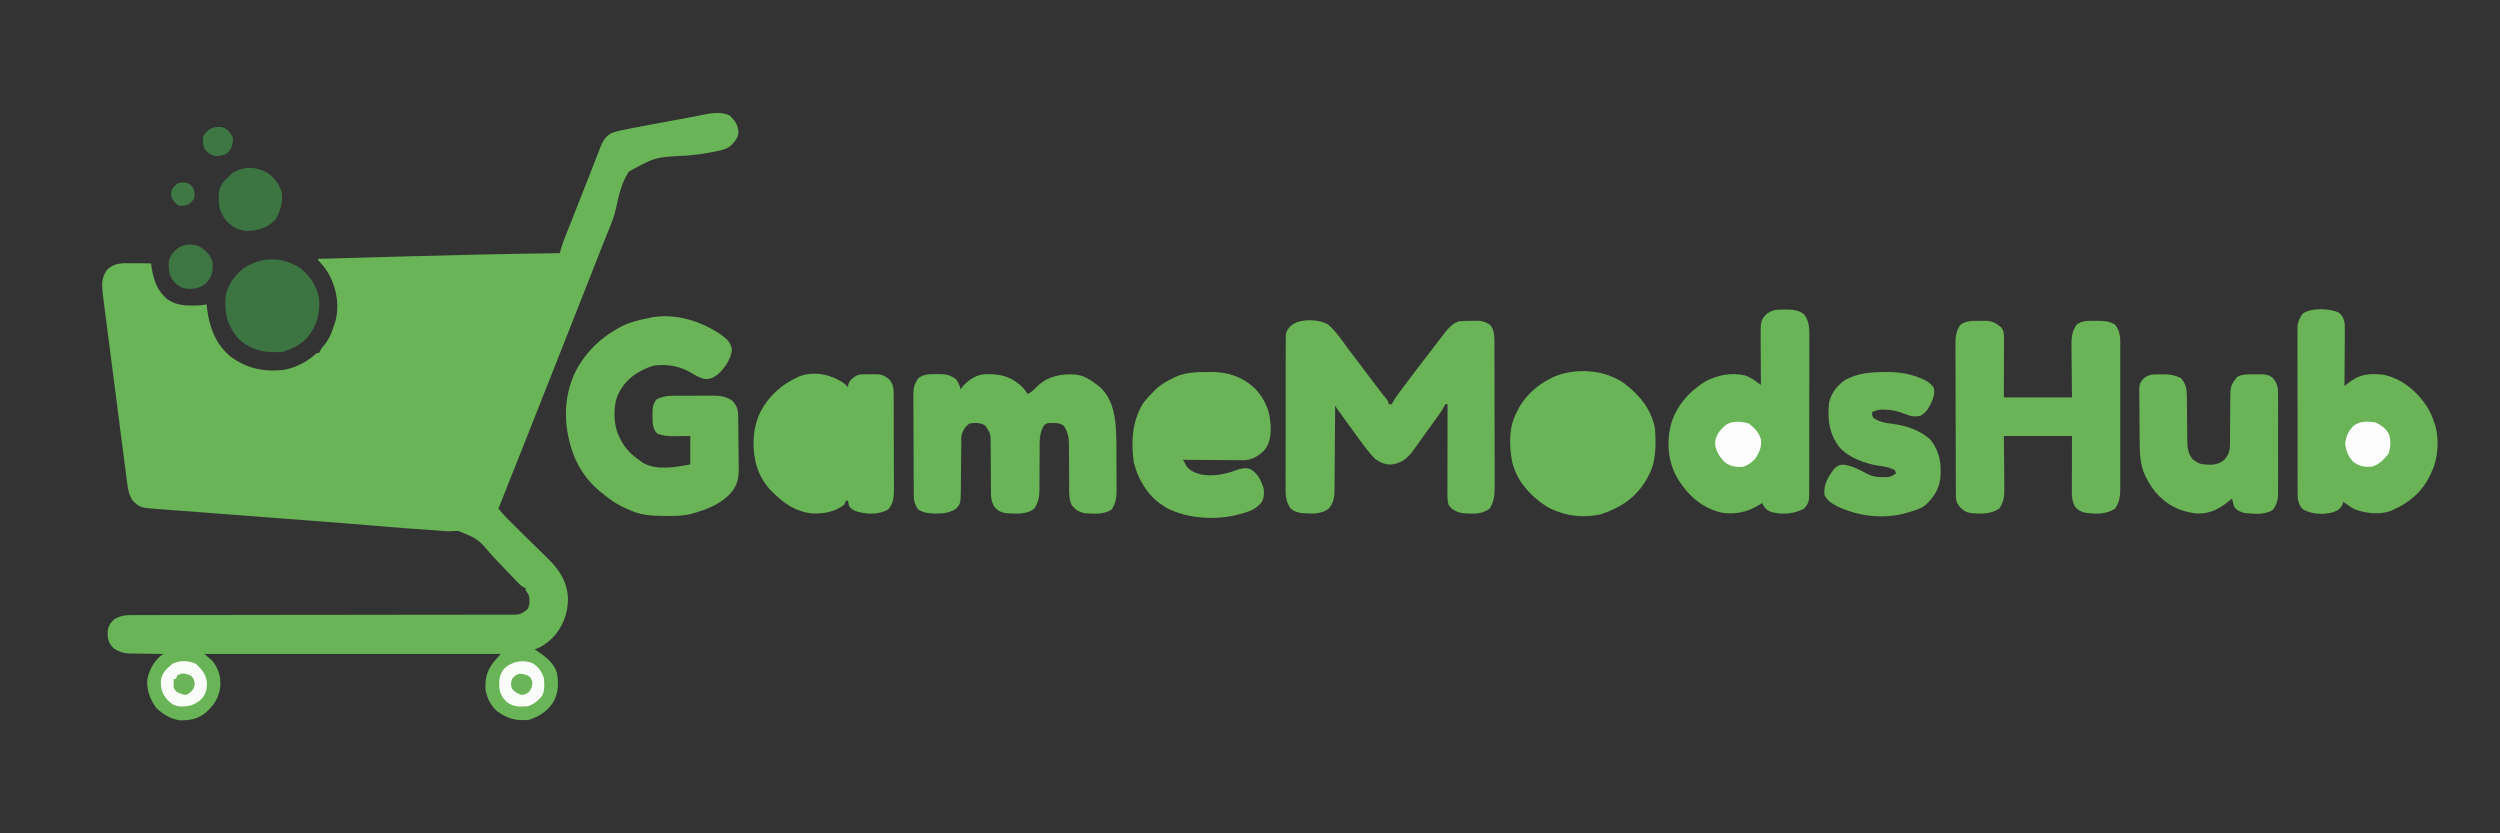 <svg version="1.1" xmlns="http://www.w3.org/2000/svg" width="2202" height="734">

<rect width="100%" height="100%" fill="#333333" stroke="none"/>

<path d="M0 0 C4.566 4.445 7.049 7.565 7.812 14 C7.764 19.271 4.924 22.641 1.375 26.312 C-3.028 30.018 -7.501 30.687 -13.035 31.805 C-14.616 32.133 -14.616 32.133 -16.229 32.468 C-23.265 33.854 -30.246 34.743 -37.387 35.371 C-65.367 36.621 -65.367 36.621 -88.693 49.419 C-95.321 59.258 -97.76 71.296 -100.277 82.716 C-101.988 90.243 -104.874 97.182 -107.877 104.269 C-109.485 108.104 -110.988 111.98 -112.504 115.852 C-113.161 117.52 -113.819 119.188 -114.477 120.856 C-116.894 126.994 -119.305 133.133 -121.715 139.273 C-122.162 140.413 -122.609 141.552 -123.07 142.726 C-123.994 145.08 -124.918 147.435 -125.842 149.789 C-135.858 175.306 -145.936 200.797 -156.044 226.278 C-159.872 235.932 -163.689 245.59 -167.5 255.25 C-167.799 256.008 -168.098 256.766 -168.406 257.546 C-171.418 265.179 -174.428 272.812 -177.436 280.446 C-186.098 302.429 -194.827 324.384 -203.625 346.312 C-198.916 352.044 -193.779 357.215 -188.47 362.39 C-185.865 364.933 -183.276 367.493 -180.684 370.049 C-177.407 373.278 -174.126 376.502 -170.829 379.711 C-168.143 382.325 -165.474 384.955 -162.813 387.594 C-161.808 388.586 -160.797 389.573 -159.78 390.553 C-149.427 400.551 -142.783 411.529 -142.312 426.062 C-142.592 439.126 -146.913 450.709 -156 460.188 C-160.667 464.586 -165.506 468.273 -171.625 470.312 C-170.984 470.725 -170.344 471.137 -169.684 471.562 C-162.263 476.517 -154.853 482.063 -152.062 490.922 C-150.38 500.114 -150.77 509.194 -155.625 517.312 C-161.106 525.193 -167.614 529.309 -176.625 532.312 C-187.807 533.489 -195.727 531.41 -204.75 524.742 C-210.642 519.485 -214.069 512.644 -215.07 504.844 C-215.529 490.777 -211.358 485.127 -201.625 474.312 C-287.755 474.312 -373.885 474.312 -462.625 474.312 C-460.315 476.293 -458.005 478.272 -455.625 480.312 C-450.134 487.035 -447.868 494.648 -448.625 503.312 C-449.866 513.273 -454.557 520.295 -462.25 526.656 C-468.993 531.834 -475.803 532.882 -484.199 532.766 C-491.973 531.737 -498.833 527.461 -504.625 522.312 C-510.179 514.941 -513.245 507.103 -513.004 497.805 C-511.759 489.619 -507.739 481.892 -501.625 476.312 C-500.635 475.652 -499.645 474.993 -498.625 474.312 C-499.674 474.303 -500.722 474.294 -501.803 474.284 C-505.724 474.244 -509.645 474.178 -513.566 474.105 C-515.258 474.077 -516.949 474.056 -518.641 474.042 C-521.084 474.02 -523.526 473.973 -525.969 473.922 C-526.715 473.921 -527.461 473.919 -528.23 473.918 C-533.736 473.767 -538.009 472.355 -542.625 469.312 C-547.159 464.43 -547.924 461.349 -547.84 454.852 C-547.439 450.111 -545.663 447.323 -542.312 444.062 C-537.529 440.948 -533.103 440.063 -527.45 440.059 C-526.226 440.054 -525.001 440.048 -523.739 440.042 C-522.389 440.046 -521.038 440.05 -519.688 440.054 C-518.247 440.051 -516.805 440.048 -515.364 440.043 C-511.408 440.033 -507.452 440.035 -503.496 440.04 C-499.228 440.042 -494.961 440.033 -490.693 440.025 C-483.298 440.013 -475.904 440.008 -468.51 440.008 C-457.814 440.006 -447.118 439.991 -436.421 439.972 C-419.06 439.941 -401.699 439.917 -384.338 439.899 C-383.299 439.898 -382.26 439.897 -381.19 439.896 C-369.594 439.884 -357.998 439.874 -346.402 439.865 C-342.195 439.862 -337.988 439.859 -333.781 439.856 C-332.743 439.855 -331.705 439.855 -330.636 439.854 C-313.339 439.841 -296.041 439.816 -278.744 439.782 C-268.072 439.762 -257.4 439.752 -246.728 439.754 C-239.419 439.755 -232.111 439.746 -224.802 439.728 C-220.583 439.718 -216.364 439.713 -212.144 439.721 C-208.284 439.728 -204.423 439.721 -200.562 439.704 C-199.164 439.7 -197.766 439.701 -196.368 439.708 C-194.47 439.716 -192.572 439.704 -190.674 439.692 C-189.619 439.691 -188.564 439.69 -187.477 439.689 C-183.414 439.153 -180.821 437.385 -177.812 434.688 C-175.957 430.977 -176.059 427.379 -176.625 423.312 C-177.995 420.441 -177.995 420.441 -179.625 418.312 C-179.625 417.652 -179.625 416.993 -179.625 416.312 C-180.479 415.954 -180.479 415.954 -181.351 415.589 C-184.108 414.042 -185.856 412.205 -188.016 409.895 C-188.879 408.98 -189.741 408.066 -190.63 407.124 C-191.088 406.635 -191.545 406.147 -192.017 405.643 C-194.471 403.035 -196.963 400.461 -199.449 397.883 C-202.601 394.612 -205.74 391.332 -208.833 388.007 C-221.579 373 -221.579 373 -238.922 365.961 C-241.11 365.948 -243.256 366.033 -245.438 366.196 C-248.456 366.357 -251.386 366.093 -254.391 365.819 C-256.738 365.614 -259.083 365.444 -261.434 365.29 C-276.508 364.291 -291.569 363.18 -306.621 361.882 C-328.467 360.005 -350.328 358.325 -372.192 356.667 C-379.047 356.147 -385.901 355.623 -392.755 355.098 C-394.228 354.985 -394.228 354.985 -395.731 354.87 C-399.736 354.563 -403.74 354.255 -407.745 353.948 C-419.032 353.081 -430.32 352.221 -441.608 351.376 C-450.719 350.694 -459.828 350 -468.937 349.293 C-473.718 348.922 -478.499 348.556 -483.281 348.206 C-487.742 347.879 -492.201 347.536 -496.659 347.181 C-498.287 347.055 -499.916 346.934 -501.545 346.819 C-519.383 345.555 -519.383 345.555 -526 338.938 C-529.116 333.904 -529.987 328.696 -530.739 322.887 C-530.882 321.798 -530.882 321.798 -531.028 320.686 C-531.346 318.264 -531.655 315.841 -531.963 313.418 C-532.19 311.677 -532.417 309.935 -532.644 308.194 C-533.259 303.471 -533.866 298.748 -534.472 294.024 C-535.108 289.076 -535.749 284.129 -536.39 279.181 C-537.465 270.871 -538.535 262.561 -539.603 254.25 C-540.835 244.65 -542.076 235.051 -543.321 225.454 C-544.52 216.212 -545.712 206.969 -546.903 197.726 C-547.409 193.797 -547.917 189.868 -548.427 185.94 C-549.027 181.309 -549.623 176.679 -550.214 172.047 C-550.432 170.351 -550.651 168.654 -550.872 166.958 C-551.175 164.637 -551.471 162.314 -551.765 159.992 C-551.932 158.694 -552.099 157.397 -552.271 156.06 C-552.986 148.486 -553.005 142.753 -548.625 136.312 C-544.282 131.852 -539.599 130.465 -533.527 130.154 C-529.912 130.116 -526.302 130.138 -522.688 130.188 C-521.431 130.197 -520.175 130.206 -518.881 130.215 C-515.795 130.238 -512.71 130.271 -509.625 130.312 C-509.466 131.363 -509.308 132.414 -509.145 133.496 C-507.241 145.28 -504.356 154.604 -494.625 162.312 C-487.854 166.484 -482.103 167.478 -474.188 167.438 C-473.437 167.441 -472.686 167.445 -471.912 167.449 C-468.016 167.442 -464.43 167.266 -460.625 166.312 C-460.539 167.244 -460.452 168.176 -460.363 169.137 C-458.54 185.676 -452.851 201.479 -439.625 212.312 C-425.001 223.161 -409.062 226.368 -391.305 223.84 C-380.623 221.511 -371.645 216.635 -363.625 209.312 C-362.965 209.312 -362.305 209.312 -361.625 209.312 C-361.365 208.736 -361.104 208.16 -360.836 207.566 C-359.541 205.157 -358.027 203.326 -356.25 201.25 C-352.334 196.316 -350.463 191.278 -348.625 185.312 C-348.277 184.344 -347.929 183.376 -347.57 182.379 C-343.453 169.025 -345.787 154.179 -351.875 141.812 C-354.521 136.876 -357.441 132.686 -361.34 128.668 C-362.625 127.312 -362.625 127.312 -362.625 126.312 C-344.599 125.803 -326.572 125.299 -308.545 124.8 C-300.167 124.568 -291.788 124.334 -283.409 124.097 C-238.817 122.835 -194.232 121.854 -149.625 121.312 C-149.317 120.219 -149.009 119.126 -148.692 118 C-147.732 114.683 -146.63 111.526 -145.375 108.312 C-144.718 106.626 -144.718 106.626 -144.047 104.906 C-142.328 100.562 -140.594 96.224 -138.852 91.889 C-137.283 87.981 -135.751 84.06 -134.25 80.125 C-131.761 73.614 -129.166 67.147 -126.567 60.679 C-124.71 56.051 -122.888 51.414 -121.125 46.75 C-120.294 44.603 -119.461 42.457 -118.625 40.312 C-118.337 39.555 -118.048 38.797 -117.751 38.017 C-116.771 35.461 -115.763 32.918 -114.75 30.375 C-114.446 29.569 -114.143 28.764 -113.83 27.933 C-111.548 22.306 -109.125 18.172 -103.625 15.312 C-98.061 13.466 -92.378 12.401 -86.625 11.312 C-85.554 11.105 -84.484 10.898 -83.381 10.684 C-75.159 9.094 -66.927 7.566 -58.69 6.055 C-54.031 5.2 -49.372 4.337 -44.713 3.476 C-42.248 3.021 -39.783 2.566 -37.317 2.114 C-31.438 1.032 -25.571 -0.082 -19.719 -1.304 C-13.115 -2.514 -6.13 -2.853 0 0 Z " fill="#69B456" transform="translate(642.625,101.688)" data-index="1" style="visibility: visible; opacity: 1;"></path>
<path d="M0 0 C6.994 6.155 12.313 14.255 17.828 21.723 C21.003 26.02 24.245 30.263 27.5 34.5 C32.337 40.805 37.125 47.143 41.876 53.512 C45.134 57.873 48.462 62.169 51.891 66.398 C53 68 53 68 53 70 C53.99 70 54.98 70 56 70 C56.272 69.421 56.544 68.843 56.825 68.247 C57.996 66.008 59.299 64.081 60.801 62.051 C61.359 61.294 61.918 60.536 62.493 59.756 C63.094 58.95 63.694 58.143 64.312 57.312 C64.935 56.473 65.557 55.633 66.198 54.767 C71.899 47.093 77.69 39.49 83.524 31.917 C84.902 30.127 86.276 28.336 87.648 26.543 C89.67 23.904 91.699 21.272 93.733 18.643 C95.112 16.854 96.482 15.058 97.852 13.262 C98.817 12.008 99.783 10.754 100.75 9.5 C101.186 8.924 101.622 8.348 102.071 7.755 C105.629 3.168 109.357 -1.119 115 -3 C118.578 -3.307 122.16 -3.324 125.75 -3.375 C126.727 -3.412 127.704 -3.45 128.711 -3.488 C134.343 -3.557 138.107 -3.065 142.669 0.333 C145.884 4.359 146.252 9.186 146.267 14.166 C146.28 15.989 146.28 15.989 146.293 17.848 C146.293 19.182 146.292 20.515 146.291 21.849 C146.297 23.264 146.303 24.679 146.311 26.093 C146.329 29.926 146.333 33.759 146.335 37.592 C146.336 39.99 146.34 42.387 146.346 44.785 C146.364 53.16 146.372 61.534 146.371 69.909 C146.369 77.7 146.39 85.491 146.422 93.282 C146.448 99.984 146.459 106.686 146.458 113.387 C146.457 117.385 146.463 121.381 146.484 125.378 C146.503 129.14 146.504 132.902 146.489 136.664 C146.486 138.691 146.503 140.718 146.52 142.745 C146.471 149.86 146.018 155.935 142 162 C135.203 167.437 126.254 166.486 118 166 C113.058 164.998 109.099 163.091 106 159 C104.741 154.953 104.867 150.942 104.886 146.743 C104.886 145.914 104.886 145.084 104.886 144.229 C104.887 141.491 104.895 138.753 104.902 136.016 C104.904 134.116 104.906 132.216 104.907 130.316 C104.91 125.318 104.92 120.32 104.931 115.323 C104.942 110.222 104.946 105.121 104.951 100.02 C104.962 90.013 104.979 80.007 105 70 C104.34 70 103.68 70 103 70 C102.719 70.588 102.437 71.177 102.148 71.783 C101.094 73.818 99.961 75.611 98.637 77.477 C97.934 78.47 97.934 78.47 97.217 79.483 C96.46 80.543 96.46 80.543 95.688 81.625 C95.162 82.365 94.637 83.105 94.095 83.867 C88.604 91.585 83.091 99.289 77.504 106.938 C76.472 108.353 75.449 109.774 74.434 111.201 C69.531 117.975 64.474 121.686 56.062 123.125 C50.244 123.423 45.599 121.486 41 118 C35.93 112.805 31.632 106.988 27.375 101.125 C26.782 100.314 26.189 99.502 25.577 98.666 C23.714 96.114 21.856 93.557 20 91 C19.376 90.142 18.751 89.285 18.108 88.401 C16.299 85.915 14.492 83.427 12.688 80.938 C12.13 80.17 11.573 79.403 11 78.612 C10.488 77.903 9.976 77.195 9.449 76.465 C8.774 75.531 8.774 75.531 8.085 74.578 C7 73 7 73 6 71 C5.994 72.012 5.988 73.024 5.982 74.066 C5.925 83.615 5.852 93.163 5.764 102.712 C5.72 107.62 5.68 112.529 5.654 117.438 C5.627 122.178 5.587 126.917 5.537 131.657 C5.52 133.463 5.509 135.268 5.502 137.074 C5.493 139.609 5.465 142.143 5.432 144.678 C5.434 145.42 5.435 146.161 5.437 146.925 C5.336 152.572 4.186 157.269 0.605 161.742 C-6.193 167.173 -14.666 166.519 -23 166 C-27.07 165.404 -30.47 164.506 -33.462 161.561 C-38.041 155.01 -37.701 148.333 -37.631 140.601 C-37.636 139.152 -37.644 137.702 -37.653 136.252 C-37.671 132.335 -37.658 128.418 -37.639 124.501 C-37.622 120.393 -37.631 116.285 -37.636 112.178 C-37.641 105.283 -37.625 98.388 -37.597 91.494 C-37.565 83.53 -37.565 75.566 -37.582 67.602 C-37.598 59.928 -37.591 52.254 -37.574 44.581 C-37.567 41.32 -37.568 38.06 -37.576 34.799 C-37.583 30.959 -37.571 27.12 -37.544 23.28 C-37.537 21.873 -37.537 20.466 -37.544 19.059 C-37.604 5.907 -37.604 5.907 -33 1 C-25.68 -5.633 -8.075 -5.146 0 0 Z " fill="#6AB457" transform="translate(1170,286)" data-index="2" style="visibility: visible; opacity: 1;"></path>
<path d="M0 0 C5.246 3.88 8.565 6.523 9.746 13.074 C9.016 21.658 3.296 29.644 -2.941 35.262 C-6.797 38.022 -9.46 39.337 -14.266 39.094 C-18.295 38.182 -21.312 36.563 -24.754 34.387 C-35.751 27.86 -46.184 25.64 -58.941 27.262 C-63.288 28.415 -67.025 30.069 -70.941 32.262 C-71.763 32.719 -72.584 33.177 -73.43 33.648 C-82.613 39.282 -89.447 47.689 -92.486 58.132 C-94.755 68.739 -94.081 81.702 -88.941 91.262 C-88.467 92.181 -87.993 93.1 -87.504 94.047 C-83.275 101.438 -77.932 106.47 -70.941 111.262 C-70.168 111.812 -69.395 112.363 -68.598 112.93 C-56.728 119.809 -39.621 116.798 -26.941 114.262 C-26.941 106.012 -26.941 97.762 -26.941 89.262 C-33.866 89.34 -33.866 89.34 -40.791 89.442 C-46.238 89.473 -50.831 89.215 -55.941 87.262 C-60.415 82.788 -60.147 77.399 -60.191 71.387 C-60.212 70.692 -60.233 69.997 -60.254 69.281 C-60.29 64.504 -59.742 61.166 -56.941 57.262 C-50.802 53.77 -45.114 53.809 -38.164 53.828 C-37.039 53.823 -35.913 53.818 -34.754 53.812 C-32.381 53.806 -30.009 53.807 -27.636 53.816 C-24.019 53.824 -20.404 53.795 -16.787 53.764 C-14.475 53.762 -12.163 53.763 -9.852 53.766 C-8.777 53.754 -7.703 53.743 -6.596 53.732 C-0.208 53.79 4.756 54.518 10.059 58.262 C14.338 62.761 15.178 66.138 15.267 72.227 C15.287 73.456 15.306 74.684 15.326 75.95 C15.341 77.295 15.354 78.64 15.367 79.984 C15.374 80.664 15.38 81.344 15.387 82.044 C15.42 85.648 15.444 89.252 15.464 92.855 C15.481 95.822 15.516 98.789 15.566 101.756 C15.627 105.351 15.657 108.946 15.667 112.542 C15.679 114.562 15.721 116.581 15.764 118.6 C15.743 128.1 13.712 134.379 7.114 141.303 C-1.772 149.716 -12.339 153.977 -23.941 157.262 C-24.575 157.449 -25.209 157.637 -25.863 157.83 C-33.289 159.783 -40.877 159.703 -48.504 159.699 C-49.575 159.7 -49.575 159.7 -50.668 159.701 C-61.556 159.672 -70.94 158.91 -80.941 154.262 C-81.545 153.999 -82.149 153.737 -82.771 153.467 C-91.101 149.845 -98.106 145.235 -104.941 139.262 C-105.564 138.771 -106.187 138.279 -106.828 137.773 C-118.667 128.329 -127.849 113.749 -131.941 99.262 C-132.122 98.648 -132.302 98.034 -132.488 97.402 C-139.089 74.35 -137.824 50.199 -126.203 29.051 C-117.875 14.713 -106.362 3.471 -91.941 -4.738 C-91.03 -5.273 -90.119 -5.808 -89.18 -6.359 C-80.808 -10.939 -72.209 -12.873 -62.941 -14.738 C-62.11 -14.932 -61.279 -15.125 -60.422 -15.324 C-39.528 -18.812 -17.127 -11.812 0 0 Z " fill="#6AB457" transform="translate(634.941,294.738)" data-index="3" style="visibility: visible; opacity: 1;"></path>
<path d="M0 0 C0.868 -0.02 1.736 -0.04 2.631 -0.061 C8.625 -0.056 12.163 0.947 17.062 4.438 C19.227 7.323 20.407 9.897 21.062 13.438 C21.743 12.417 21.743 12.417 22.438 11.375 C27.687 5.5 34.058 0.785 42.02 0.094 C54.653 -0.452 63.631 1.222 73.664 9.613 C76.189 12.053 78.485 14.283 80.062 17.438 C83.075 16.107 84.899 14.712 87.062 12.25 C95.812 3.255 105.18 0.369 117.438 0.125 C123.931 0.17 128.542 1.049 134.062 4.438 C135.64 5.397 135.64 5.397 137.25 6.375 C138.642 7.396 138.642 7.396 140.062 8.438 C141.053 9.159 142.042 9.881 143.062 10.625 C153.733 19.788 156.742 33.124 157.875 46.497 C158.517 56.567 158.436 66.682 158.433 76.77 C158.433 80.317 158.46 83.863 158.495 87.41 C158.517 90.175 158.521 92.94 158.52 95.705 C158.523 97.642 158.545 99.578 158.567 101.514 C158.53 108.608 158.035 113.471 154.062 119.438 C147.007 123.779 138.106 123.073 130.062 122.438 C125.026 121.104 122.395 119.511 119.062 115.438 C116.282 109.529 116.784 103.269 116.789 96.883 C116.769 94.387 116.748 91.891 116.727 89.395 C116.704 85.475 116.687 81.556 116.682 77.637 C116.672 73.844 116.638 70.051 116.602 66.258 C116.609 64.511 116.609 64.511 116.617 62.728 C116.534 55.852 115.832 51.255 112.062 45.438 C108.643 43.158 107.159 43.112 103.125 43.062 C101.565 43.02 101.565 43.02 99.973 42.977 C97.032 43.24 97.032 43.24 94.809 44.898 C90.085 51.768 90.782 60.845 90.789 68.848 C90.769 71.243 90.748 73.638 90.727 76.033 C90.704 79.775 90.687 83.516 90.682 87.257 C90.672 90.892 90.638 94.526 90.602 98.16 C90.607 99.272 90.612 100.383 90.617 101.529 C90.532 108.278 89.695 112.698 86.062 118.438 C78.935 123.962 69.616 122.896 61.062 122.438 C56.344 121.628 53.713 120.238 50.625 116.438 C48.466 112.292 47.936 109.391 47.921 104.776 C47.91 103.034 47.91 103.034 47.899 101.256 C47.895 100 47.891 98.744 47.887 97.449 C47.869 95.476 47.852 93.504 47.834 91.531 C47.788 86.665 47.75 81.799 47.737 76.933 C47.728 74.203 47.71 71.475 47.68 68.745 C47.652 66.176 47.639 63.606 47.643 61.036 C47.561 52.421 47.561 52.421 43.062 45.438 C38.608 42.468 34.284 42.688 29.062 43.438 C25.139 46.24 23.569 48.946 22.062 53.438 C21.753 56.153 21.753 56.153 21.775 59.035 C21.755 60.682 21.755 60.682 21.735 62.363 C21.729 63.54 21.724 64.717 21.719 65.93 C21.704 67.149 21.69 68.368 21.674 69.625 C21.628 73.52 21.594 77.416 21.562 81.312 C21.521 86.435 21.468 91.557 21.406 96.68 C21.401 97.853 21.396 99.026 21.39 100.235 C21.22 114.22 21.22 114.22 16.812 118.75 C11.454 122.038 6.393 122.801 0.188 122.75 C-0.519 122.745 -1.225 122.74 -1.952 122.735 C-7.342 122.614 -11.254 122.101 -15.938 119.438 C-18.876 115.646 -20.057 112.05 -20.085 107.289 C-20.092 106.446 -20.099 105.602 -20.106 104.732 C-20.109 103.81 -20.112 102.887 -20.115 101.937 C-20.121 100.962 -20.128 99.988 -20.134 98.984 C-20.154 95.755 -20.166 92.526 -20.176 89.297 C-20.18 88.194 -20.184 87.091 -20.188 85.955 C-20.209 80.118 -20.223 74.281 -20.233 68.444 C-20.244 62.417 -20.278 56.39 -20.318 50.363 C-20.344 45.727 -20.352 41.091 -20.356 36.455 C-20.361 34.234 -20.372 32.012 -20.391 29.791 C-20.415 26.679 -20.414 23.568 -20.407 20.456 C-20.42 19.542 -20.433 18.627 -20.446 17.685 C-20.398 11.762 -19.397 8.288 -15.938 3.438 C-10.955 -0.183 -5.929 -0.048 0 0 Z " fill="#69B457" transform="translate(824.938,329.562)" data-index="4" style="visibility: visible; opacity: 1;"></path>
<path d="M0 0 C0.82 -0.024 1.64 -0.049 2.484 -0.074 C8.92 -0.105 12.219 1.764 17.188 5.875 C19.753 9.115 19.497 12.995 19.489 16.97 C19.488 18.106 19.488 19.243 19.488 20.414 C19.483 21.602 19.478 22.791 19.473 24.016 C19.472 25.112 19.471 26.209 19.47 27.339 C19.464 31.435 19.45 35.53 19.438 39.625 C19.417 48.782 19.396 57.94 19.375 67.375 C39.175 67.375 58.975 67.375 79.375 67.375 C79.217 49.305 79.217 49.305 79.015 31.236 C79.003 28.96 78.993 26.683 78.984 24.406 C78.964 23.238 78.943 22.07 78.922 20.866 C78.919 13.883 79.556 9.287 83.375 3.375 C88.373 -0.428 93.787 -0.076 99.812 0 C100.728 -0.012 101.644 -0.023 102.588 -0.035 C108.254 -0.011 112.509 0.36 117.375 3.375 C122.492 9.85 121.943 16.585 121.893 24.537 C121.898 25.973 121.905 27.409 121.914 28.846 C121.932 32.732 121.925 36.618 121.912 40.505 C121.902 44.581 121.912 48.657 121.918 52.733 C121.925 59.579 121.916 66.424 121.896 73.269 C121.875 81.17 121.882 89.07 121.904 96.971 C121.922 103.767 121.924 110.563 121.914 117.359 C121.908 121.413 121.907 125.466 121.92 129.519 C121.932 133.332 121.924 137.144 121.901 140.957 C121.895 142.352 121.897 143.747 121.906 145.141 C121.951 152.942 121.769 158.782 117.375 165.375 C109.671 170.456 99.535 170.424 90.668 168.914 C86.534 167.749 84.716 166.776 81.875 163.438 C79.737 159.072 79.25 155.721 79.261 150.872 C79.262 149.756 79.262 148.64 79.262 147.49 C79.267 146.323 79.272 145.156 79.277 143.953 C79.278 142.876 79.279 141.799 79.28 140.689 C79.286 136.668 79.3 132.646 79.312 128.625 C79.333 119.632 79.354 110.64 79.375 101.375 C59.575 101.375 39.775 101.375 19.375 101.375 C19.533 119.445 19.533 119.445 19.735 137.514 C19.747 139.79 19.757 142.067 19.766 144.344 C19.786 145.512 19.807 146.68 19.828 147.884 C19.831 154.858 19.222 159.484 15.375 165.375 C7.723 170.422 -2.01 170.187 -10.852 169.102 C-15.906 167.921 -19.039 164.905 -21.745 160.589 C-22.88 157.734 -22.886 155.402 -22.899 152.329 C-22.909 151.09 -22.919 149.851 -22.929 148.574 C-22.93 147.203 -22.931 145.833 -22.931 144.462 C-22.939 143.016 -22.947 141.57 -22.957 140.125 C-22.979 136.199 -22.987 132.273 -22.992 128.347 C-22.996 125.893 -23.002 123.439 -23.009 120.984 C-23.034 112.416 -23.047 103.848 -23.051 95.28 C-23.054 87.303 -23.084 79.325 -23.126 71.348 C-23.161 64.493 -23.176 57.637 -23.177 50.782 C-23.178 46.69 -23.186 42.599 -23.215 38.508 C-23.241 34.656 -23.243 30.806 -23.227 26.954 C-23.225 25.545 -23.232 24.136 -23.248 22.726 C-23.325 15.525 -23.273 9.795 -19.06 3.762 C-14.401 -0.741 -6.06 0.01 0 0 Z " fill="#6AB457" transform="translate(1745.625,282.625)" data-index="5" style="visibility: visible;"></path>
<path d="M0 0 C1.16 -0.024 1.16 -0.024 2.344 -0.049 C8.283 -0.054 14.243 0.363 18.686 4.721 C23.456 11.413 22.948 18.655 22.881 26.522 C22.886 28.058 22.894 29.595 22.903 31.132 C22.921 35.287 22.908 39.441 22.889 43.596 C22.872 47.953 22.881 52.31 22.886 56.667 C22.891 63.981 22.875 71.295 22.847 78.609 C22.815 87.056 22.815 95.502 22.832 103.949 C22.848 112.089 22.841 120.228 22.824 128.367 C22.817 131.825 22.818 135.283 22.826 138.741 C22.833 142.815 22.821 146.888 22.794 150.962 C22.787 152.454 22.787 153.946 22.794 155.438 C22.855 169.666 22.855 169.666 18.25 175.312 C9.537 180.065 -1.205 180.874 -10.75 178.188 C-15.085 176.559 -16.674 174.375 -18.75 170.312 C-19.589 170.91 -19.589 170.91 -20.445 171.52 C-30.705 178.299 -42.85 180.941 -54.953 178.727 C-71.613 174.727 -83.766 163.711 -92.732 149.453 C-101.357 135.265 -102.995 118.283 -99.25 102.188 C-94.96 85.68 -83.071 72.141 -68.75 63.312 C-57.531 57.515 -46.099 55.189 -33.586 58.031 C-29.685 59.529 -26.492 61.467 -23.11 63.898 C-22.481 64.349 -21.851 64.801 -21.203 65.267 C-20.723 65.612 -20.244 65.957 -19.75 66.312 C-19.754 65.691 -19.759 65.07 -19.763 64.43 C-19.808 57.941 -19.838 51.452 -19.86 44.962 C-19.87 42.543 -19.884 40.124 -19.901 37.706 C-19.925 34.22 -19.937 30.735 -19.945 27.25 C-19.956 26.176 -19.966 25.101 -19.977 23.995 C-19.979 10.01 -19.979 10.01 -15.375 4.438 C-10.219 0.264 -6.476 -0.026 0 0 Z " fill="#6AB458" transform="translate(1570.75,272.688)" data-index="6" style="visibility: visible;"></path>
<path d="M0 0 C3.484 2.972 4.948 5.95 5.385 10.554 C5.472 13.996 5.462 17.425 5.418 20.867 C5.414 22.124 5.409 23.381 5.405 24.675 C5.391 28 5.364 31.323 5.331 34.648 C5.3 38.046 5.287 41.445 5.271 44.844 C5.238 51.5 5.188 58.156 5.125 64.812 C5.657 64.407 6.189 64.001 6.737 63.583 C7.797 62.78 7.797 62.78 8.879 61.961 C9.576 61.432 10.273 60.902 10.99 60.357 C19.642 54.097 28.767 53.681 39.125 54.812 C54.961 57.906 68.202 68.795 77.087 81.88 C80.17 86.626 82.441 91.422 84.125 96.812 C84.479 97.822 84.834 98.831 85.199 99.871 C88.611 112.053 87.604 128.513 82.125 139.812 C81.774 140.652 81.424 141.491 81.062 142.355 C74.553 156.935 62.6 167.536 48.125 173.812 C47.34 174.171 46.555 174.529 45.746 174.898 C35.597 178.438 24.301 176.974 14.375 173.5 C10.647 171.564 7.476 169.343 4.125 166.812 C3.877 167.576 3.63 168.339 3.375 169.125 C1.54 173.07 -0.571 174.296 -4.555 175.875 C-13.137 178.298 -22.929 177.938 -30.875 173.812 C-34.055 171.333 -34.801 168.636 -35.875 164.812 C-36.129 161.655 -36.129 161.655 -36.136 158.209 C-36.143 156.897 -36.15 155.585 -36.157 154.233 C-36.155 152.791 -36.152 151.348 -36.15 149.906 C-36.154 148.378 -36.159 146.85 -36.165 145.322 C-36.179 141.182 -36.179 137.041 -36.177 132.901 C-36.176 129.441 -36.18 125.982 -36.185 122.523 C-36.196 114.362 -36.197 106.2 -36.191 98.039 C-36.185 89.624 -36.197 81.209 -36.218 72.794 C-36.236 65.564 -36.242 58.333 -36.239 51.102 C-36.237 46.786 -36.239 42.47 -36.253 38.154 C-36.266 34.096 -36.264 30.038 -36.251 25.98 C-36.249 24.493 -36.251 23.005 -36.26 21.518 C-36.27 19.484 -36.26 17.45 -36.249 15.416 C-36.249 14.279 -36.25 13.142 -36.25 11.97 C-35.745 7.719 -34.07 4.574 -31.688 1.062 C-23.756 -4.407 -8.594 -3.55 0 0 Z " fill="#6AB457" transform="translate(2059.875,275.188)" data-index="7" style="visibility: visible;"></path>
<path d="M0 0 C1.676 1.363 1.676 1.363 3.801 3.488 C3.842 2.766 3.883 2.045 3.926 1.301 C5.195 -2.78 7.378 -3.997 10.801 -6.512 C14.524 -8.374 18.952 -7.783 23.051 -7.824 C23.993 -7.853 24.935 -7.882 25.906 -7.912 C31.898 -7.967 35.221 -7.461 39.801 -3.512 C43.18 0.217 43.92 3.658 43.941 8.598 C43.947 9.408 43.953 10.218 43.959 11.053 C43.96 12.373 43.96 12.373 43.962 13.72 C43.969 15.12 43.969 15.12 43.977 16.55 C43.992 19.638 43.998 22.727 44.004 25.816 C44.01 27.966 44.015 30.116 44.021 32.266 C44.032 36.775 44.038 41.284 44.041 45.793 C44.046 51.561 44.071 57.329 44.099 63.097 C44.118 67.539 44.123 71.981 44.124 76.423 C44.127 78.549 44.135 80.675 44.149 82.801 C44.166 85.78 44.164 88.76 44.157 91.739 C44.166 92.611 44.176 93.483 44.185 94.382 C44.143 100.536 43.493 106.796 38.926 111.363 C30.531 115.808 21.201 115.715 12.113 113.176 C8.922 112.162 6.932 111.103 4.801 108.488 C4.113 105.801 4.113 105.801 3.801 103.488 C3.141 103.488 2.481 103.488 1.801 103.488 C1.306 104.973 1.306 104.973 0.801 106.488 C-6.671 113.203 -17.678 115.106 -27.414 114.77 C-42.026 113.294 -51.922 106.592 -62.199 96.488 C-62.839 95.862 -63.478 95.235 -64.137 94.59 C-75.531 82.534 -79.68 67.797 -79.485 51.588 C-79.321 46.014 -78.768 40.836 -77.199 35.488 C-76.954 34.61 -76.709 33.733 -76.457 32.828 C-71.572 17.46 -59.084 4.352 -45.016 -3.141 C-44.086 -3.593 -43.157 -4.046 -42.199 -4.512 C-41.486 -4.871 -40.774 -5.231 -40.039 -5.602 C-26.797 -11.138 -11.441 -7.864 0 0 Z " fill="#69B456" transform="translate(743.199,337.512)" data-index="8" style="visibility: visible; opacity: 1;"></path>
<path d="M0 0 C13.396 10.306 23.348 22.011 27.035 38.887 C27.315 41.083 27.445 43.224 27.5 45.438 C27.539 46.241 27.577 47.044 27.617 47.871 C27.921 59.213 27.222 71.433 21.5 81.438 C21.09 82.221 20.68 83.005 20.258 83.812 C11.028 100.499 -2.856 109.536 -20.5 115.438 C-36.909 119.141 -54.381 116.677 -68.844 108.191 C-82.989 98.851 -94.872 85.721 -98.668 68.77 C-101.238 54.514 -101.666 38.333 -94.5 25.438 C-94.1 24.601 -93.701 23.764 -93.289 22.902 C-85.691 8.374 -70.966 -3.07 -55.562 -8 C-37.186 -13.181 -15.929 -11.04 0 0 Z " fill="#69B457" transform="translate(1430.5,337.562)" data-index="9" style="visibility: visible; opacity: 1;"></path>
<path d="M0 0 C1.15 -0.016 2.301 -0.032 3.486 -0.049 C18.549 -0.057 31.217 4.374 42.234 14.785 C50.363 23.609 54.907 33.415 55.562 45.312 C55.627 46.18 55.691 47.048 55.758 47.941 C56.092 55.769 54.974 63.335 49.727 69.453 C44.294 74.407 38.985 77.701 31.465 77.653 C30.285 77.653 29.104 77.653 27.887 77.652 C25.998 77.629 25.998 77.629 24.07 77.605 C22.769 77.601 21.468 77.597 20.128 77.593 C16.685 77.581 13.243 77.552 9.8 77.518 C6.281 77.488 2.762 77.474 -0.758 77.459 C-7.651 77.427 -14.544 77.376 -21.438 77.312 C-20.52 78.983 -20.52 78.983 -19.584 80.688 C-19.24 81.314 -18.896 81.941 -18.542 82.586 C-15.614 87.163 -10.426 88.83 -5.438 90.312 C5.514 91.995 15.086 90.29 25.32 86.449 C29.535 84.972 33.195 84.081 37.562 85.312 C44.298 89.01 47.224 95.296 49.562 102.312 C50.105 106.979 50.032 110.39 47.875 114.625 C43.355 119.878 39.128 122.122 32.625 124 C31.59 124.318 31.59 124.318 30.533 124.643 C9.973 130.82 -16.28 129.695 -35.438 119.938 C-36.79 119.093 -38.124 118.217 -39.438 117.312 C-40.181 116.823 -40.925 116.333 -41.691 115.828 C-53.377 107.524 -61.772 93.035 -64.875 79.062 C-67.314 61.106 -66.157 42.908 -56.438 27.312 C-53.679 23.694 -50.695 20.484 -47.438 17.312 C-46.552 16.379 -46.552 16.379 -45.648 15.426 C-41.471 11.331 -36.724 8.654 -31.562 6 C-30.915 5.662 -30.267 5.324 -29.599 4.976 C-20.083 0.31 -10.45 -0.029 0 0 Z " fill="#6AB457" transform="translate(1063.438,327.688)" data-index="10" style="visibility: visible; opacity: 1;"></path>
<path d="M0 0 C0.826 -0.021 1.651 -0.041 2.502 -0.062 C8.291 -0.099 12.556 0.773 17.812 3.25 C21.923 8.204 22.925 12.177 22.97 18.458 C22.98 19.496 22.991 20.535 23.001 21.604 C23.009 22.721 23.016 23.838 23.023 24.988 C23.052 27.359 23.08 29.729 23.109 32.1 C23.151 35.832 23.188 39.565 23.214 43.298 C23.242 46.903 23.287 50.508 23.336 54.113 C23.339 55.224 23.342 56.335 23.346 57.479 C23.451 64.133 23.756 69.782 28.348 74.992 C33.212 78.6 35.491 79.423 41.562 79.5 C42.774 79.526 43.986 79.552 45.234 79.578 C49.795 79.16 53.057 77.851 56.457 74.75 C59.953 70.26 60.935 67.384 60.954 61.772 C60.961 60.651 60.968 59.529 60.976 58.373 C60.982 56.555 60.982 56.555 60.988 54.699 C61.011 52.139 61.036 49.578 61.061 47.018 C61.097 42.975 61.127 38.933 61.138 34.891 C61.154 30.993 61.194 27.097 61.238 23.199 C61.236 21.993 61.234 20.786 61.232 19.543 C61.326 13.146 61.501 9.114 65.812 4.25 C66.225 3.652 66.638 3.054 67.062 2.438 C71.77 -0.757 79.924 0.04 85.5 0 C86.233 -0.021 86.966 -0.041 87.721 -0.062 C92.311 -0.096 95.257 0.286 98.812 3.25 C103.27 8.516 103.387 12.69 103.33 19.275 C103.337 20.269 103.344 21.264 103.351 22.288 C103.369 25.566 103.357 28.843 103.344 32.121 C103.346 34.405 103.35 36.689 103.355 38.973 C103.361 43.757 103.353 48.541 103.334 53.324 C103.311 59.449 103.324 65.573 103.348 71.697 C103.363 76.413 103.358 81.129 103.348 85.845 C103.345 88.103 103.348 90.36 103.358 92.618 C103.368 95.778 103.352 98.936 103.33 102.095 C103.338 103.024 103.346 103.953 103.355 104.909 C103.277 110.857 102.261 114.366 98.812 119.25 C92.417 123.928 82.249 122.849 74.812 122.25 C70.57 121.439 67.683 120.317 64.875 116.875 C63.841 114.319 63.314 111.952 62.812 109.25 C61.886 110.047 61.886 110.047 60.941 110.859 C52.206 118.145 44.017 122.726 32.465 122.586 C20.439 121.48 9.787 117.442 0.812 109.25 C0.025 108.532 -0.763 107.814 -1.574 107.074 C-6.266 102.334 -9.59 97.2 -12.625 91.312 C-12.955 90.681 -13.285 90.049 -13.626 89.398 C-18.498 79.341 -18.532 68.39 -18.594 57.422 C-18.599 56.735 -18.605 56.047 -18.611 55.339 C-18.641 51.713 -18.659 48.087 -18.668 44.461 C-18.679 40.736 -18.727 37.013 -18.784 33.289 C-18.821 30.401 -18.832 27.513 -18.835 24.625 C-18.841 23.252 -18.857 21.879 -18.883 20.506 C-19.098 8.511 -19.098 8.511 -15.334 3.919 C-10.878 -0.476 -5.874 0.036 0 0 Z " fill="#6AB457" transform="translate(1903.188,329.75)" data-index="11" style="visibility: visible;"></path>
<path d="M0 0 C1.413 -0.008 1.413 -0.008 2.854 -0.017 C12.382 0.081 21.213 1.579 30.062 5.125 C30.686 5.36 31.31 5.596 31.953 5.838 C36.301 7.585 39.217 9.694 42.188 13.312 C44.033 18.684 41.802 23.735 39.5 28.625 C37.328 32.919 35.301 35.741 31.188 38.312 C25.705 39.775 22.272 39.01 17.062 36.938 C10.881 34.516 5.833 33.167 -0.812 33.125 C-1.823 33.111 -2.834 33.097 -3.875 33.082 C-6.901 33.319 -9.075 34.039 -11.812 35.312 C-11.941 37.698 -11.941 37.698 -10.812 40.312 C-5.611 44.04 -0.021 44.965 6.188 45.625 C18.061 47.186 31.255 51.395 39.945 60.066 C47.944 70.648 49.395 81.412 48.188 94.312 C46.668 103.945 41.624 111.721 34.199 117.917 C30.776 120.292 27.087 121.439 23.125 122.625 C22.348 122.876 21.572 123.126 20.771 123.385 C-0.297 130.039 -22.813 127.53 -42.562 118.312 C-47.34 115.77 -51.329 113.279 -53.812 108.312 C-54.777 99.308 -50.906 92.737 -45.562 85.688 C-42.986 82.939 -41.293 81.763 -37.5 81.562 C-29.403 82.345 -22.123 86.535 -15.039 90.262 C-10.802 92.261 -7.049 92.498 -2.375 92.562 C-1.263 92.588 -0.15 92.614 0.996 92.641 C4.492 92.281 6.35 91.328 9.188 89.312 C8.857 88.323 8.527 87.332 8.188 86.312 C3.52 84.069 -0.623 83.161 -5.75 82.562 C-17.789 80.881 -32.575 75.387 -40.762 66.102 C-49.769 54.129 -51.278 41.916 -49.812 27.312 C-48.107 18.966 -43.268 12.599 -36.477 7.59 C-25.267 0.74 -12.788 0.072 0 0 Z " fill="#6AB457" transform="translate(1660.812,327.688)" data-index="12" style="visibility: visible;"></path>
<path d="M0 0 C8.964 6.336 15.164 15.735 17.52 26.461 C18.881 40.155 15.84 50.562 7.52 61.461 C1.53 68.185 -6.043 71.649 -14.48 74.461 C-30.229 75.278 -40.896 73.708 -53.168 63.148 C-63.094 51.613 -65.944 40.953 -64.821 25.918 C-63.391 15.597 -56.562 6.691 -48.48 0.461 C-33.166 -9.347 -15.572 -9.662 0 0 Z " fill="#3C7442" transform="translate(263.48,235.539)" data-index="13" style="visibility: visible;"></path>
<path d="M0 0 C6.438 4.243 10.709 9.6 13 17 C14.394 26.338 12.095 33.762 7.375 41.75 C-0.427 49.141 -8.105 51.454 -18.609 51.336 C-25.832 50.62 -31.048 47.372 -35.938 42.125 C-42.467 33.794 -43.025 26.508 -42 16 C-40.437 10.463 -37.302 6.778 -33 3 C-32.258 2.299 -31.515 1.597 -30.75 0.875 C-20.925 -5.824 -10.247 -5.57 0 0 Z " fill="#3C7542" transform="translate(235,152)" data-index="14" style="visibility: visible;"></path>

<path d="M0 0 C5.538 5.261 9.492 9.849 9.812 17.75 C9.657 22.958 8.571 27.156 4.918 31.07 C-0.967 36.378 -5.972 37.807 -13.852 37.617 C-19.233 37.125 -22.229 34.876 -25.75 31 C-29.905 25.768 -30.977 21.527 -30.809 14.867 C-30.005 8.374 -26.032 4.577 -21.184 0.539 C-15.462 -3.417 -6.019 -2.795 0 0 Z " fill="#FAFCF9" transform="translate(172.5,584.625)" data-index="16" style="visibility: visible;"></path>
<path d="M0 0 C5.639 3.015 8.793 7.346 10.805 13.277 C11.433 18.641 11.76 24.298 9.242 29.215 C5.765 33.584 2.118 36.506 -3.195 38.277 C-10.135 38.997 -15.812 38.994 -21.574 34.777 C-25.547 31.101 -27.952 27.009 -28.434 21.605 C-28.596 14.851 -28.365 10.687 -24.195 5.277 C-17.613 -0.967 -8.722 -2.871 0 0 Z " fill="#F9FCF9" transform="translate(468.195,583.723)" data-index="17" style="visibility: visible;"></path>

<path d="M0 0 C4.794 3.539 9.147 8.025 10.625 13.938 C11.535 20.564 9.166 25.483 5.625 30.938 C2.393 34.492 -1.638 37.495 -6.453 38.273 C-12.236 38.377 -16.701 37.48 -21.375 33.938 C-26.203 28.713 -29.915 23.408 -29.684 16.086 C-28.737 9.494 -25.076 5.167 -20.059 1.066 C-14.527 -2.643 -6.077 -1.913 0 0 Z " fill="#FCFDFC" transform="translate(1540.375,373.062)" data-index="19" style="visibility: visible;"></path>
<path d="M0 0 C5.345 2.123 9.874 5.702 12.414 10.945 C13.97 16.4 13.654 21.875 12 27.25 C8.337 32.287 3.254 37.593 -3 39 C-9.365 39.626 -13.685 38.61 -19 35 C-23.678 30.449 -25.702 24.829 -26.375 18.438 C-25.703 12.274 -23.235 7.484 -19 3 C-13.128 -1.264 -6.984 -0.945 0 0 Z " fill="#FCFDFC" transform="translate(2092,372)" data-index="20" style="visibility: visible;"></path>
<path d="M0 0 C5.288 3.089 9.721 7.172 11.691 13.082 C12.618 20.233 11.97 25.414 7.512 31.199 C2.801 36.071 -1.732 37.308 -8.434 37.582 C-14.376 37.358 -17.595 35.922 -21.738 31.586 C-26.555 26.129 -26.778 21.434 -26.715 14.387 C-25.992 8.508 -23.05 5.476 -18.738 1.711 C-13.298 -2.087 -6.095 -2.423 0 0 Z " fill="#3D7543" transform="translate(175.309,216.918)" data-index="21" style="visibility: visible;"></path>

<path d="M0 0 C4.57 1.828 6.876 4.59 9 9 C9.439 13.806 8.638 17.69 5.625 21.5 C1.815 25.128 -1.577 25.455 -6.641 25.422 C-10.726 24.691 -13.424 22.151 -16 19 C-17.252 15.245 -17.774 11.883 -17 8 C-12.534 0.814 -8.218 -0.77 0 0 Z " fill="#3E7644" transform="translate(196,112)" data-index="23" style="visibility: visible;"></path>
<path d="M0 0 C3.341 0.03 4.227 0.298 7.188 2.188 C10.321 5.416 10.642 7.762 10.609 12.273 C10.007 15.693 7.882 17.244 5.25 19.312 C2.111 20.882 -0.289 20.665 -3.75 20.312 C-7.629 17.108 -9.558 15.006 -10.125 10 C-9.658 5.407 -8.23 4.198 -4.75 1.312 C-3.75 0.312 -3.75 0.312 0 0 Z " fill="#3F7745" transform="translate(160.75,160.688)" data-index="24" style="visibility: visible;"></path>
<path d="M0 0 C2.747 2.393 2.972 3.804 3.5 7.438 C2.87 11.926 1.541 13.264 -2 16 C-3.875 17 -3.875 17 -6 17 C-12.493 14.761 -12.493 14.761 -15 11 C-15.258 8.305 -15.089 5.715 -15 3 C-14.34 3 -13.68 3 -13 3 C-12.67 2.01 -12.34 1.02 -12 0 C-7.632 -2.698 -4.61 -1.878 0 0 Z " fill="#6BB558" transform="translate(168,595)" data-index="25" style="visibility: visible;"></path>
<path d="M0 0 C2.354 1.648 2.881 2.653 3.812 5.375 C4.088 9.226 2.979 11.695 0.688 14.75 C-1.625 16.463 -3.114 16.866 -6 17 C-9.524 15.731 -11.528 14.564 -13.938 11.688 C-15.296 8.253 -15.119 6.505 -14 3 C-9.588 -2.442 -6.388 -2.282 0 0 Z " fill="#6BB558" transform="translate(465,595)" data-index="26" style="visibility: visible;"></path>
</svg>